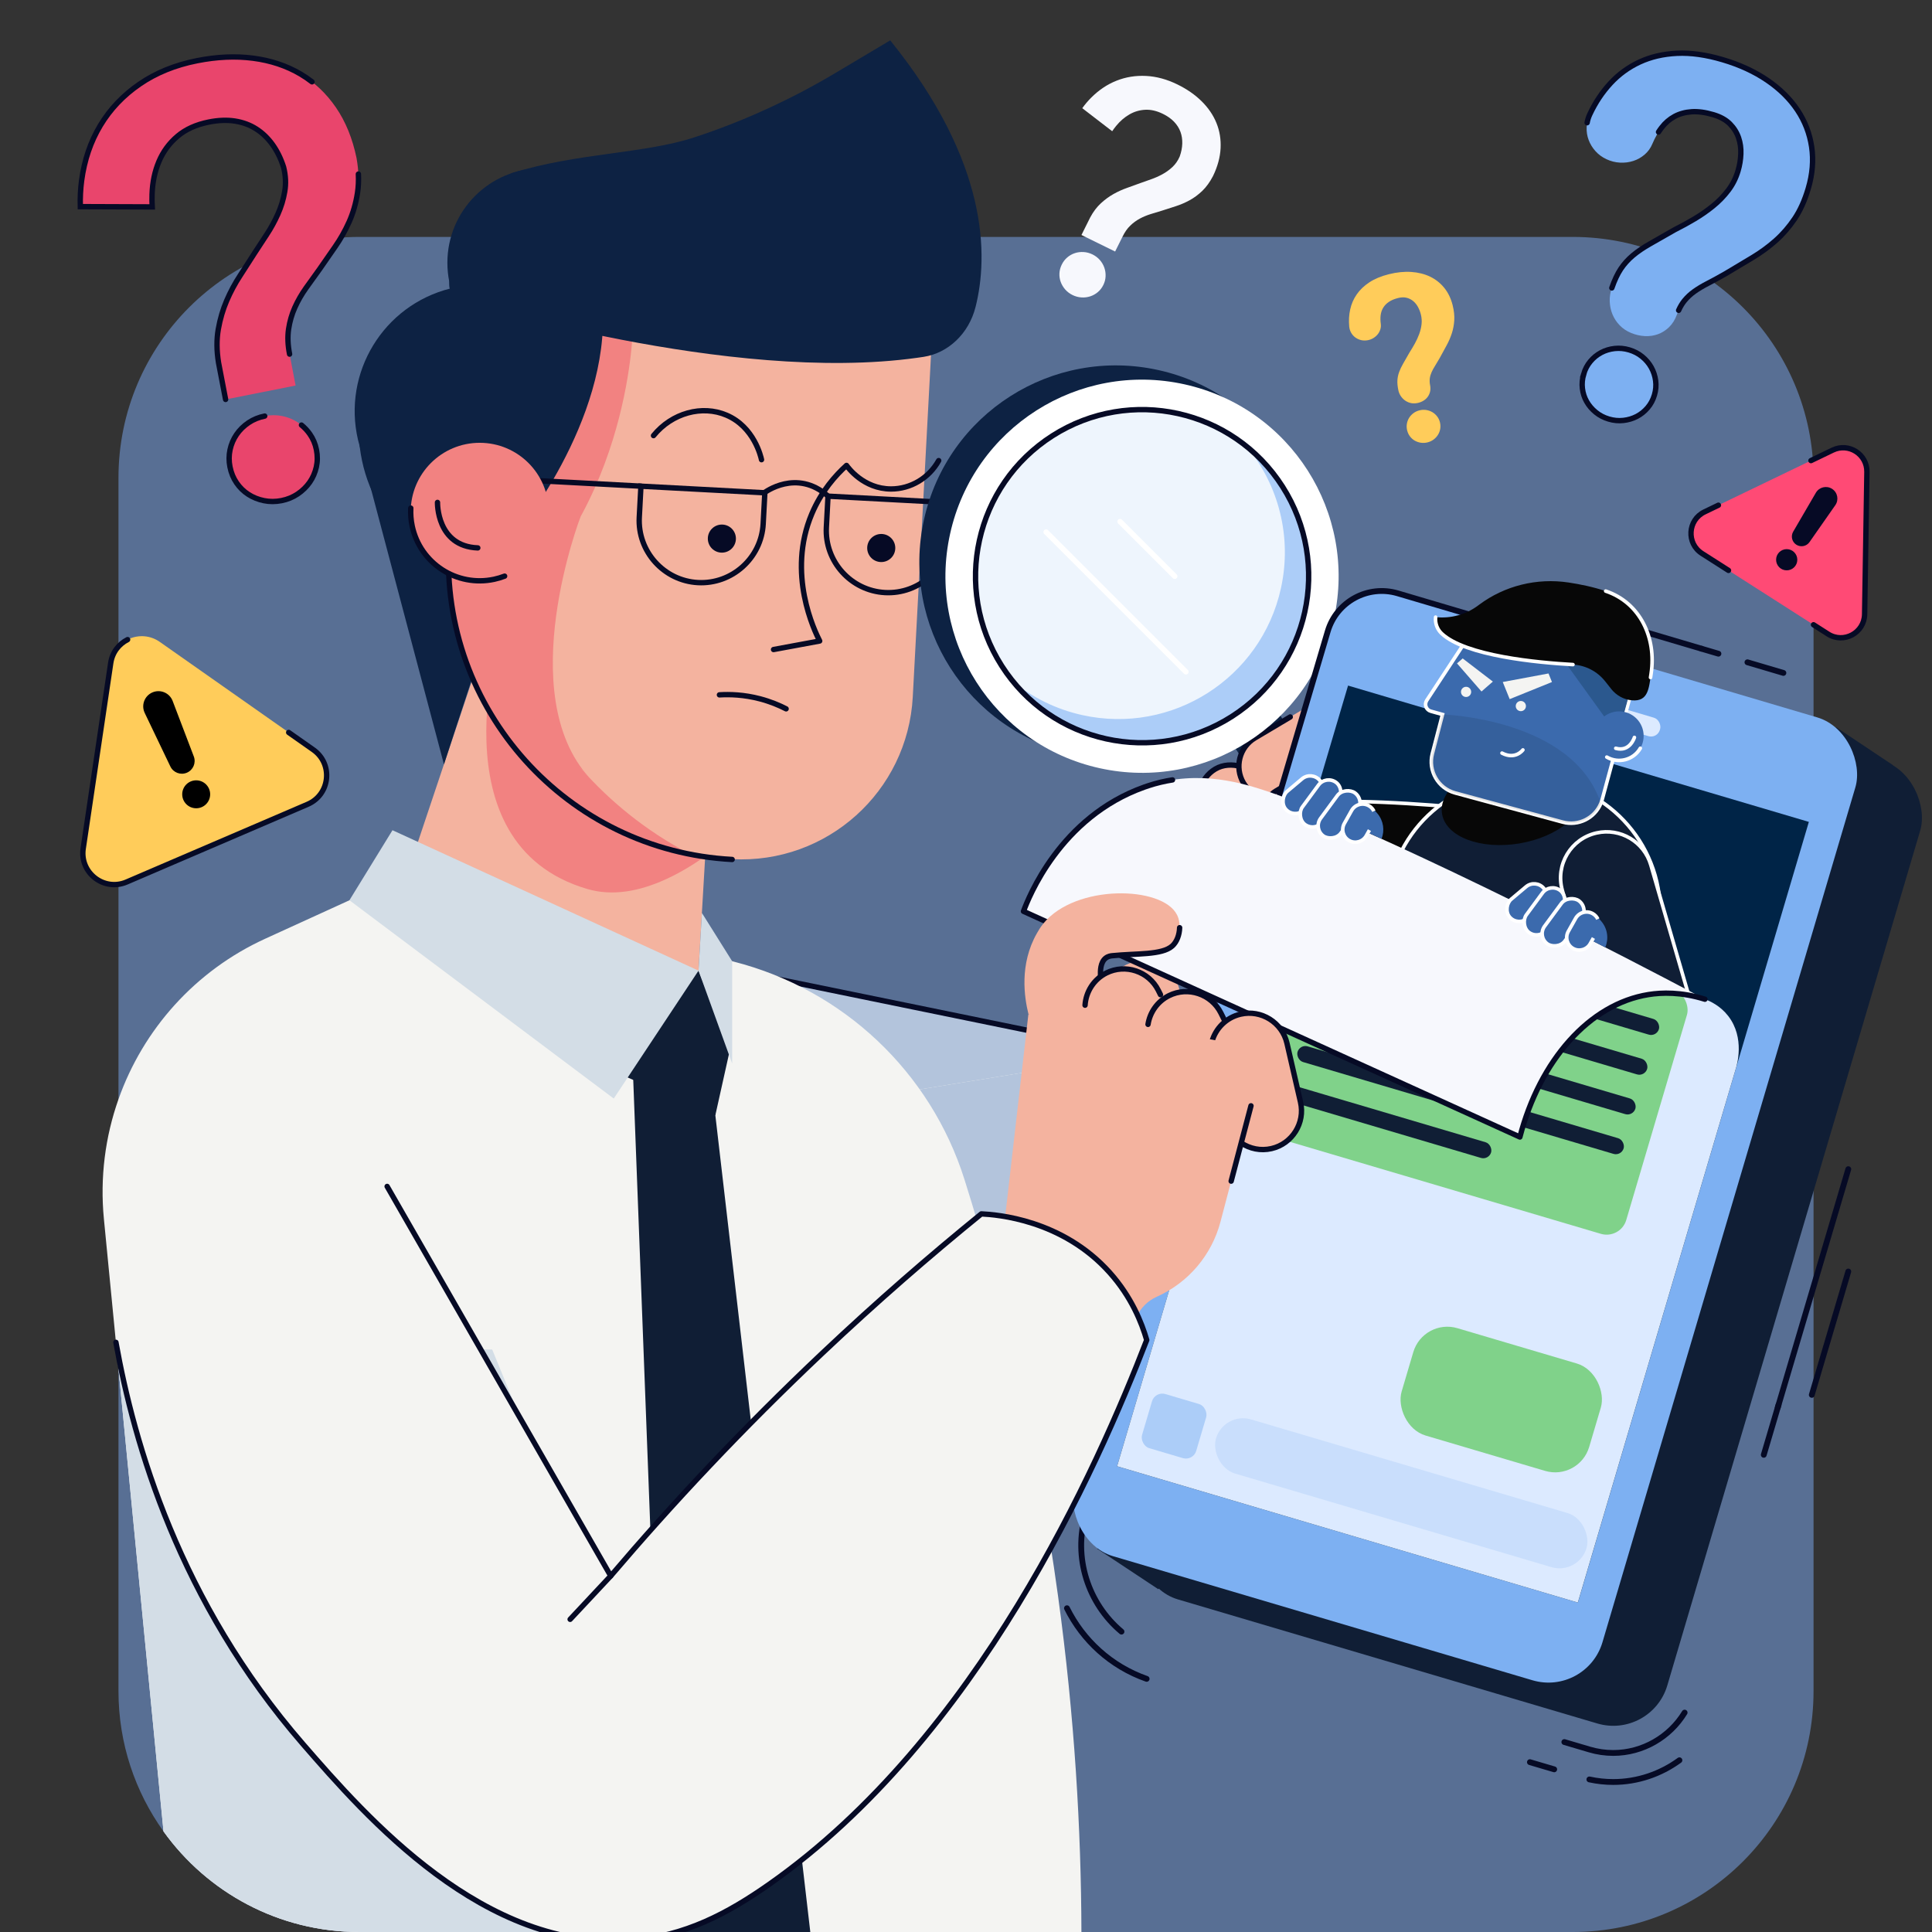 <?xml version="1.0" encoding="UTF-8"?>
<svg id="Layer_1" data-name="Layer 1" xmlns="http://www.w3.org/2000/svg" xmlns:xlink="http://www.w3.org/1999/xlink" viewBox="0 0 1080 1080">
  <rect x="0" y="0" width="1080" height="1080" fill="#333333" stroke="none"/>
  <defs>
    <style>
      .cls-1, .cls-2, .cls-3, .cls-4, .cls-5, .cls-6, .cls-7, .cls-8 {
        fill: none;
      }

      .cls-9, .cls-10 {
        fill: #070707;
      }

      .cls-11 {
        fill: #586f94;
      }

      .cls-12, .cls-13 {
        fill: #3b6aad;
      }

      .cls-14, .cls-15, .cls-2, .cls-13, .cls-10, .cls-7, .cls-8 {
        stroke: #fff;
      }

      .cls-14, .cls-15, .cls-13, .cls-3, .cls-4, .cls-5, .cls-10, .cls-7, .cls-8 {
        stroke-miterlimit: 10;
      }

      .cls-14, .cls-13, .cls-10, .cls-7, .cls-8 {
        stroke-width: 2px;
      }

      .cls-14, .cls-16 {
        fill: #101e35;
      }

      .cls-17, .cls-18 {
        fill: #accdf8;
      }

      .cls-19 {
        fill: #e9456c;
      }

      .cls-20, .cls-21 {
        fill: #7db0f2;
      }

      .cls-22 {
        fill: #ffcc5a;
      }

      .cls-23 {
        fill: #2b588e;
      }

      .cls-24 {
        fill: #f39b47;
      }

      .cls-25 {
        fill: #0d2243;
      }

      .cls-26 {
        fill: #b3c4dc;
      }

      .cls-27 {
        fill: #80d28a;
      }

      .cls-28 {
        fill: #f4b39f;
      }

      .cls-29 {
        clip-path: url(#clippath-1);
      }

      .cls-30 {
        fill: #fff;
      }

      .cls-15 {
        stroke-width: 1.31px;
      }

      .cls-15, .cls-31 {
        fill: #024f85;
      }

      .cls-32 {
        fill: #ff4a75;
      }

      .cls-2, .cls-3, .cls-4, .cls-5, .cls-6, .cls-7 {
        stroke-linecap: round;
      }

      .cls-2, .cls-5, .cls-6 {
        stroke-width: 3px;
      }

      .cls-2, .cls-6 {
        stroke-linejoin: round;
      }

      .cls-3 {
        stroke-width: 3.25px;
      }

      .cls-3, .cls-4, .cls-5, .cls-6 {
        stroke: #060a25;
      }

      .cls-4 {
        stroke-width: 3.25px;
      }

      .cls-33 {
        fill: #193d70;
      }

      .cls-34 {
        fill: #dceaff;
      }

      .cls-35 {
        opacity: .5;
      }

      .cls-36 {
        opacity: .1;
      }

      .cls-37 {
        fill: #060a25;
      }

      .cls-38 {
        fill: #002447;
      }

      .cls-39 {
        fill: #f4f4f2;
      }

      .cls-21, .cls-18 {
        opacity: .2;
      }

      .cls-40 {
        fill: #f7f8fd;
      }

      .cls-41 {
        fill: #d3dde6;
      }

      .cls-42 {
        clip-path: url(#clippath);
      }

      .cls-43 {
        fill: #f28281;
      }
    </style>
    <clipPath id="clippath">
      <rect class="cls-1" x="0" y="0" width="1080" height="1080"/>
    </clipPath>
    <clipPath id="clippath-1">
      <path class="cls-1" d="M970.32,597.4l-88.31,298.46-257.59-76.21,75.58-255.46,33.22-112.24c29.86,13.69,60.03,27.83,90.49,42.45,44.25,21.25,87.37,42.66,129.33,64.16,3.08,1.14,8.61,3.71,12.99,9.32,9.62,12.32,4.81,27.92,4.29,29.51Z"/>
    </clipPath>
  </defs>
  <g class="cls-42">
    <path class="cls-11" d="M1013.78,267.09v678.26c0,74.36-60.28,134.65-134.65,134.65H200.88c-45.12,0-85.05-22.19-109.48-56.25-15.84-22.08-25.17-49.15-25.17-78.4V267.09c0-74.36,60.28-134.65,134.65-134.65h678.25c74.37,0,134.65,60.29,134.65,134.65Z"/>
    <g>
      <g>
        <path class="cls-20" d="M937.36,175.96c-1.04,2.81-2.48,5.11-4.32,6.9-1.84,1.79-3.91,3.11-6.21,3.95-2.3.84-4.74,1.2-7.33,1.07-2.58-.13-5.14-.71-7.66-1.74-2.53-1.03-4.67-2.46-6.43-4.29-1.76-1.83-3.1-3.87-4.03-6.13-.93-2.26-1.44-4.65-1.53-7.2-.1-2.54.29-5.06,1.18-7.56,1.49-4.3,3.15-7.84,5-10.63,1.85-2.78,4.12-5.3,6.8-7.55,2.68-2.25,5.92-4.44,9.7-6.58,3.78-2.14,8.32-4.72,13.61-7.76,3.74-1.87,7.45-3.9,11.15-6.1,3.69-2.2,7.15-4.61,10.37-7.23,3.22-2.62,6.05-5.54,8.48-8.75,2.44-3.21,4.25-6.83,5.45-10.87.91-3.06,1.43-6.2,1.56-9.41.14-3.22-.29-6.26-1.28-9.14-.99-2.88-2.6-5.44-4.84-7.7-2.24-2.25-5.31-3.96-9.21-5.12-4.56-1.35-8.63-1.9-12.2-1.65-3.58.25-6.76,1.13-9.54,2.64-2.78,1.51-5.19,3.58-7.2,6.21-2.02,2.63-3.74,5.64-5.17,9.04-.99,2.4-2.44,4.41-4.34,6.04-1.9,1.63-4.02,2.83-6.37,3.58-2.35.76-4.83,1.07-7.44.93s-5.13-.78-7.56-1.92c-2.42-1.14-4.47-2.65-6.15-4.53-1.68-1.88-2.94-3.95-3.79-6.22-.85-2.27-1.22-4.66-1.11-7.18.11-2.52.72-4.95,1.84-7.31,3.06-6.53,6.91-12.29,11.54-17.29,4.63-5,10.04-8.94,16.24-11.82,6.2-2.87,13.15-4.5,20.88-4.87,7.72-.37,16.24.82,25.55,3.58,9.51,2.81,17.79,6.63,24.86,11.45,7.07,4.82,12.7,10.36,16.9,16.63,4.2,6.27,6.85,13.14,7.97,20.63,1.11,7.48.48,15.26-1.91,23.33-1.96,6.64-4.5,12.26-7.59,16.87-3.1,4.61-6.62,8.66-10.56,12.17-3.94,3.51-8.3,6.7-13.08,9.57-4.78,2.87-9.79,5.86-15.03,8.99-3.75,2.15-7.05,3.95-9.89,5.41-2.84,1.46-5.33,2.95-7.48,4.48-2.15,1.52-4.04,3.29-5.65,5.28-1.62,2-3.01,4.6-4.16,7.8Z"/>
        <path class="cls-20" d="M885.29,209.09c.79-2.67,2.03-5.03,3.74-7.07,1.7-2.05,3.71-3.68,6.02-4.91,2.31-1.23,4.82-1.99,7.53-2.29,2.71-.3,5.43-.04,8.16.77,2.73.81,5.16,2.07,7.27,3.8,2.11,1.72,3.8,3.73,5.07,6.01,1.27,2.29,2.08,4.76,2.43,7.41.35,2.65.13,5.31-.66,7.98-.81,2.73-2.08,5.12-3.82,7.15-1.74,2.04-3.75,3.65-6.05,4.85-2.3,1.2-4.81,1.94-7.51,2.24-2.71.3-5.43.04-8.16-.77-2.73-.81-5.16-2.08-7.27-3.8-2.11-1.72-3.81-3.71-5.08-5.96-1.28-2.25-2.08-4.7-2.39-7.35-.32-2.64-.07-5.33.74-8.06Z"/>
      </g>
      <g>
        <path class="cls-5" d="M887.21,68.6c.3-1.64.82-3.25,1.57-4.83,3.06-6.53,6.91-12.29,11.54-17.29,4.63-5,10.04-8.94,16.24-11.82,6.2-2.87,13.15-4.5,20.88-4.87,7.72-.37,16.24.82,25.55,3.58,9.51,2.81,17.79,6.63,24.86,11.45,7.07,4.82,12.7,10.36,16.9,16.63,4.2,6.27,6.85,13.14,7.97,20.63,1.11,7.48.48,15.26-1.91,23.33-1.96,6.64-4.5,12.26-7.59,16.87-3.1,4.61-6.62,8.66-10.56,12.17-3.94,3.51-8.3,6.7-13.08,9.57-4.78,2.87-9.79,5.86-15.03,8.99-3.75,2.15-7.05,3.95-9.89,5.41-2.84,1.46-5.33,2.95-7.48,4.48-2.15,1.52-4.04,3.29-5.65,5.28-1.17,1.45-2.22,3.21-3.16,5.29"/>
        <path class="cls-5" d="M901.02,160.96c1.49-4.3,3.15-7.84,5-10.63,1.85-2.78,4.12-5.3,6.8-7.55,2.68-2.25,5.92-4.44,9.7-6.58,3.78-2.14,8.32-4.72,13.61-7.76,3.74-1.87,7.45-3.9,11.15-6.1,3.69-2.2,7.15-4.61,10.37-7.23,3.22-2.62,6.05-5.54,8.48-8.75,2.44-3.21,4.25-6.83,5.45-10.87.91-3.06,1.43-6.2,1.56-9.41.14-3.22-.29-6.26-1.28-9.14-.99-2.88-2.6-5.44-4.84-7.7-2.24-2.25-5.31-3.96-9.21-5.12-4.56-1.35-8.63-1.9-12.2-1.65-3.58.25-6.76,1.13-9.54,2.64-2.78,1.51-5.19,3.58-7.2,6.21-.61.79-1.19,1.61-1.74,2.47"/>
        <path class="cls-5" d="M885.29,209.09c.79-2.67,2.03-5.03,3.74-7.07,1.7-2.05,3.71-3.68,6.02-4.91,2.31-1.23,4.82-1.99,7.53-2.29,2.71-.3,5.43-.04,8.16.77,2.73.81,5.16,2.07,7.27,3.8,2.11,1.72,3.8,3.73,5.07,6.01,1.27,2.29,2.08,4.76,2.43,7.41.35,2.65.13,5.31-.66,7.98-.81,2.73-2.08,5.12-3.82,7.15-1.74,2.04-3.75,3.65-6.05,4.85-2.3,1.2-4.81,1.94-7.51,2.24-2.71.3-5.43.04-8.16-.77-2.73-.81-5.16-2.08-7.27-3.8-2.11-1.72-3.81-3.71-5.08-5.96-1.28-2.25-2.08-4.7-2.39-7.35-.32-2.64-.07-5.33.74-8.06Z"/>
      </g>
    </g>
    <g>
      <path class="cls-19" d="M128.55,261.01c-.65-3.26-.64-6.45.03-9.56.66-3.11,1.88-5.96,3.64-8.54,1.76-2.58,3.99-4.78,6.69-6.6,2.7-1.82,5.72-3.06,9.06-3.72,3.34-.66,6.61-.67,9.8-.02,3.19.65,6.09,1.83,8.7,3.54,2.61,1.71,4.84,3.88,6.69,6.49,1.84,2.61,3.09,5.55,3.73,8.81.66,3.34.64,6.57-.06,9.69-.71,3.12-1.94,5.95-3.71,8.49-1.77,2.54-4.01,4.72-6.7,6.54-2.7,1.82-5.72,3.06-9.06,3.72-3.34.66-6.61.67-9.8.02-3.19-.65-6.09-1.81-8.69-3.48-2.61-1.67-4.81-3.82-6.61-6.44-1.8-2.62-3.03-5.6-3.7-8.94Z"/>
      <path class="cls-19" d="M199.32,88.41c1.24,7.11,1.42,13.59.52,19.43-.9,5.85-2.47,11.26-4.71,16.27-2.24,4.99-4.87,9.62-7.85,13.89-3,4.29-5.89,8.43-8.64,12.45-2.59,3.57-5.12,7.1-7.59,10.57-2.45,3.47-4.53,7.07-6.22,10.84-1.69,3.77-2.86,7.79-3.5,12.05-.63,4.27-.46,8.95.55,14.04l3.36,17.57-39.14,7.77-3.95-20.57c-1.09-6.73-1.13-12.95-.13-18.7,1.02-5.74,2.59-11.08,4.71-16,2.12-4.92,4.61-9.58,7.48-13.95,2.85-4.37,5.56-8.59,8.14-12.67,2.1-3.23,4.33-6.64,6.71-10.26,2.38-3.61,4.47-7.44,6.28-11.47,1.81-4.04,3.09-8.25,3.82-12.6.75-4.37.54-8.93-.64-13.65-1.52-4.75-3.58-8.94-6.15-12.55-2.59-3.61-5.64-6.56-9.14-8.79-3.51-2.25-7.47-3.71-11.91-4.41-4.43-.68-9.28-.5-14.53.54-7.17,1.42-13.02,4.07-17.6,7.96-4.56,3.87-8.02,8.57-10.34,14.08-2.34,5.51-3.64,11.64-3.86,18.39-.08,2.32-.05,4.65.08,7.02l-40.19-.15c-.14-4.96.11-9.84.73-14.58,1.53-11.47,5.03-21.75,10.5-30.85,5.47-9.12,12.77-16.8,21.92-23.08,9.13-6.28,19.83-10.63,32.07-13.06,11.07-2.2,21.52-2.68,31.36-1.4,9.84,1.27,18.68,4.21,26.51,8.83,7.82,4.6,14.43,10.85,19.84,18.75,5.42,7.91,9.26,17.34,11.51,28.3Z"/>
      <g>
        <path class="cls-5" d="M168.52,237.61c1.75,1.43,3.3,3.09,4.64,4.99,1.84,2.61,3.09,5.55,3.73,8.81.66,3.34.64,6.57-.06,9.69-.71,3.12-1.94,5.95-3.71,8.49-1.77,2.54-4.01,4.72-6.7,6.54-2.7,1.82-5.72,3.06-9.06,3.72-3.34.66-6.61.67-9.8.02-3.19-.65-6.09-1.81-8.69-3.48-2.61-1.67-4.81-3.82-6.61-6.44-1.8-2.62-3.03-5.6-3.7-8.94-.65-3.26-.64-6.45.03-9.56.66-3.11,1.88-5.96,3.64-8.54,1.76-2.58,3.99-4.78,6.69-6.6,2.7-1.82,5.72-3.06,9.06-3.72"/>
        <path class="cls-5" d="M200.34,97.3c.18,3.72.01,7.23-.5,10.55-.9,5.85-2.47,11.26-4.71,16.27-2.24,4.99-4.87,9.62-7.85,13.89-3,4.29-5.89,8.43-8.64,12.45-2.59,3.57-5.12,7.1-7.59,10.57-2.45,3.47-4.53,7.07-6.22,10.84-1.69,3.77-2.86,7.79-3.5,12.05-.63,4.27-.46,8.95.55,14.04"/>
        <path class="cls-5" d="M126.11,223.29l-3.95-20.57c-1.09-6.73-1.13-12.95-.13-18.7,1.02-5.74,2.59-11.08,4.71-16,2.12-4.92,4.61-9.58,7.48-13.95,2.85-4.37,5.56-8.59,8.14-12.67,2.1-3.23,4.33-6.64,6.71-10.26,2.38-3.61,4.47-7.44,6.28-11.47,1.81-4.04,3.09-8.25,3.82-12.6.75-4.37.54-8.93-.64-13.65-1.52-4.75-3.58-8.94-6.15-12.55-2.59-3.61-5.64-6.56-9.14-8.79-3.51-2.25-7.47-3.71-11.91-4.41-4.43-.68-9.28-.5-14.53.54-7.17,1.42-13.02,4.07-17.6,7.96-4.56,3.87-8.02,8.57-10.34,14.08-2.34,5.51-3.64,11.64-3.86,18.39-.08,2.32-.05,4.65.08,7.02l-40.19-.15c-.14-4.96.11-9.84.73-14.58,1.53-11.47,5.03-21.75,10.5-30.85,5.47-9.12,12.77-16.8,21.92-23.08,9.13-6.28,19.83-10.63,32.07-13.06,11.07-2.2,21.52-2.68,31.36-1.4,9.84,1.27,18.68,4.21,26.51,8.83,2.24,1.32,4.39,2.78,6.43,4.37"/>
      </g>
    </g>
    <g>
      <path class="cls-40" d="M593.54,147.89c.77-1.57,1.79-2.9,3.06-3.98,1.27-1.09,2.68-1.89,4.24-2.4,1.56-.52,3.19-.72,4.9-.62,1.71.1,3.36.55,4.97,1.33,1.61.79,2.97,1.83,4.1,3.11,1.12,1.29,1.96,2.71,2.5,4.25.55,1.55.79,3.16.72,4.84-.06,1.68-.48,3.3-1.25,4.87-.79,1.61-1.83,2.95-3.11,4.02-1.29,1.08-2.71,1.86-4.26,2.36-1.55.5-3.18.7-4.88.59-1.71-.1-3.36-.55-4.97-1.33-1.61-.79-2.97-1.83-4.1-3.11-1.12-1.29-1.96-2.7-2.52-4.23-.56-1.53-.79-3.13-.71-4.8.08-1.67.52-3.31,1.31-4.91Z"/>
      <path class="cls-40" d="M678.09,98.4c-1.75,3.36-3.74,6.12-5.98,8.28-2.24,2.15-4.62,3.91-7.15,5.29-2.52,1.37-5.1,2.46-7.7,3.3-2.62.84-5.15,1.64-7.57,2.44-2.22.67-4.4,1.33-6.54,1.99-2.13.67-4.14,1.51-6.05,2.54-1.91,1.03-3.68,2.34-5.3,3.91-1.63,1.58-3.04,3.59-4.24,6.04l-4.2,8.41-18.82-9.23,4.91-9.85c1.69-3.16,3.66-5.76,5.91-7.85,2.25-2.07,4.61-3.8,7.06-5.18,2.45-1.38,4.98-2.53,7.57-3.44,2.58-.92,5.06-1.81,7.44-2.69,1.91-.68,3.92-1.39,6.07-2.15,2.14-.75,4.24-1.68,6.28-2.79s3.92-2.46,5.61-4.04c1.7-1.59,3.07-3.56,4.08-5.9.88-2.47,1.36-4.87,1.43-7.2.07-2.34-.26-4.53-1.01-6.58-.75-2.06-1.94-3.93-3.57-5.64-1.63-1.7-3.71-3.17-6.24-4.41-3.45-1.69-6.73-2.45-9.88-2.29-3.14.16-6.08,1.02-8.8,2.58-2.73,1.56-5.23,3.7-7.47,6.45-.78.94-1.5,1.92-2.2,2.96l-16.73-12.87c1.52-2.12,3.18-4.07,4.95-5.85,4.3-4.3,9.03-7.48,14.22-9.53,5.19-2.06,10.68-2.94,16.5-2.65,5.81.29,11.67,1.88,17.55,4.77,5.32,2.61,9.84,5.74,13.54,9.41,3.7,3.67,6.46,7.71,8.25,12.13,1.8,4.41,2.56,9.13,2.31,14.15-.26,5.03-1.66,10.19-4.22,15.48Z"/>
    </g>
    <g>
      <path class="cls-4" d="M874.48,973.82l14.09,4.17c4.32,1.28,8.77,1.92,13.25,1.92,16.47,0,31.58-8.87,39.9-22.55"/>
      <line class="cls-4" x1="868.81" y1="989.07" x2="855.23" y2="985.06"/>
      <path class="cls-4" d="M938.81,984c-10.53,7.68-23.41,12.15-36.99,12.15h0c-4.49,0-8.96-.48-13.35-1.44"/>
      <line class="cls-4" x1="993.78" y1="786.81" x2="1033.21" y2="653.56"/>
      <line class="cls-4" x1="985.96" y1="813.25" x2="994.23" y2="785.29"/>
      <line class="cls-4" x1="1033.21" y1="710.78" x2="1012.8" y2="779.74"/>
      <path class="cls-4" d="M640.98,938.49c-20.07-7.06-35.66-21.58-44.54-39.48"/>
      <path class="cls-4" d="M626.92,912.09c-18.59-15.61-27.25-41.33-19.93-66.05l2.74-9.27"/>
      <g>
        <line class="cls-3" x1="976.83" y1="370.22" x2="996.93" y2="376.17"/>
        <line class="cls-3" x1="951.13" y1="362.62" x2="960.61" y2="365.42"/>
        <line class="cls-3" x1="894.01" y1="345.72" x2="951.13" y2="362.62"/>
      </g>
    </g>
    <g>
      <g>
        <path class="cls-39" d="M390.95,748.01c130.86,17.78,301.97,27.62,435.53,46.47,36.82,5.2,71.45-18.8,79.52-55.1h0c8.55-38.49-15.78-76.61-54.29-85.05l-433.85-91.24c-53.18-8.23-102.3,30.04-107.32,83.62h0c-4.67,49.87,30.78,94.55,80.41,101.3Z"/>
        <path class="cls-26" d="M637.86,588.96l217.87,47.01c39.08,8.57,68.11,42.42,70.6,82.31h0c.52,8.41-.14,16.89-1.98,25.18-10.13,45.58-54.27,76.17-100.5,69.64-126.83-17.91-304.07-28.61-435.43-46.46-52.81-7.18-93.55-50.96-96.87-104.11-.36-5.82-.27-11.73.28-17.57"/>
        <path class="cls-26" d="M291.82,644.95c2.92-31.13,18.1-58.85,42.76-78.06,24.66-19.21,55.25-27.16,86.14-22.38l.58.09,216.55,44.36"/>
      </g>
      <polyline class="cls-5" points="705.37 602.79 421.31 544.6 420.73 544.51"/>
    </g>
    <rect class="cls-25" x="669" y="227.8" width="31.02" height="304.33" transform="translate(-96.94 427.64) rotate(-32.53)"/>
    <g>
      <g>
        <polygon class="cls-28" points="784.7 422.92 714.07 478.11 742.96 527.82 829.66 504.2 784.7 422.92"/>
        <g>
          <g>
            <rect class="cls-28" x="679.58" y="424.73" width="36.73" height="72.73" rx="18.37" ry="18.37" transform="translate(-137.62 421.45) rotate(-30.73)"/>
            <rect class="cls-5" x="679.58" y="424.73" width="36.73" height="72.73" rx="18.37" ry="18.37" transform="translate(-137.62 421.45) rotate(-30.73)"/>
          </g>
          <g>
            <rect class="cls-28" x="714.14" y="371.97" width="36.73" height="87" rx="18.37" ry="18.37" transform="translate(715.27 -426.48) rotate(59.27)"/>
            <path class="cls-5" d="M721.26,400.78l-19.75,11.74c-8.68,5.16-11.56,16.49-6.4,25.17h0c2.46,4.13,6.31,6.95,10.61,8.21"/>
          </g>
          <g>
            <rect class="cls-28" x="765.07" y="455.05" width="36.73" height="80.27" rx="18.37" ry="18.37" transform="translate(808.7 -431.28) rotate(59.27)"/>
            <path class="cls-5" d="M755.34,490.53c-8.68,5.16-11.56,16.49-6.4,25.17h0c5.16,8.68,16.49,11.56,25.17,6.4l37.42-22.25c7.98-4.74,11.06-14.7,7.5-23.02"/>
          </g>
          <g>
            <rect class="cls-28" x="746.35" y="419.75" width="36.73" height="99.8" rx="18.37" ry="18.37" transform="translate(777.59 -427.68) rotate(59.27)"/>
            <path class="cls-5" d="M728.23,469.98c-8.68,5.16-11.56,16.49-6.4,25.17h0c5.16,8.68,16.49,11.56,25.17,6.4l54.21-32.23c8.68-5.16,11.56-16.49,6.4-25.17"/>
          </g>
          <g>
            <rect class="cls-28" x="730.82" y="393.06" width="36.73" height="98.3" rx="18.37" ry="18.37" transform="translate(746.42 -427.74) rotate(59.27)"/>
            <rect class="cls-5" x="730.82" y="393.06" width="36.73" height="98.3" rx="18.37" ry="18.37" transform="translate(746.42 -427.74) rotate(59.27)"/>
          </g>
        </g>
      </g>
      <line class="cls-5" x1="738.15" y1="524.18" x2="805.95" y2="717.7"/>
      <line class="cls-5" x1="825.3" y1="472.33" x2="990.97" y2="697.05"/>
    </g>
    <g>
      <polygon class="cls-28" points="272.3 355.2 226.76 491.15 390.3 545.65 397.15 428.55 328.25 342.12 272.3 355.2"/>
      <path class="cls-43" d="M455.16,418.65s-70.57,94.69-126.71,78.34c-86.79-25.27-47.94-145.53-47.94-145.53,0,0,18.12,88.87,72.31,99.6,60.43,11.97,102.34-32.41,102.34-32.41Z"/>
      <path class="cls-25" d="M200.14,245.94l48.04,181.38s37.58-115.83,39.89-117.77c2.31-1.95,17.25-78,17.25-78l-34.84-74.99-18.74,4.71c-37.43,9.41-60.39,47.1-51.6,84.67Z"/>
      <ellipse class="cls-25" cx="268.2" cy="237.59" rx="78.68" ry="67.71" transform="translate(16.67 492.76) rotate(-86.95)"/>
      <path class="cls-28" d="M257.91,173.45l-6.97,130.63c-.14,2.61-.2,5.18-.22,7.75-.65,80.93,56.81,150.02,134.73,165.45,7.76,1.54,15.7,2.55,23.83,2.99,52.97,2.83,98.15-37.78,100.97-90.75l11.42-214.16-263.77-1.9Z"/>
      <circle class="cls-37" cx="403.53" cy="301.08" r="7.85"/>
      <circle class="cls-37" cx="492.62" cy="306.34" r="7.85"/>
      <path class="cls-5" d="M439.44,396.24c-3.85-1.97-8.74-4.05-14.6-5.59-9.06-2.38-17-2.56-22.67-2.22"/>
      <path class="cls-43" d="M250.73,311.83c-.65,80.93,56.81,150.02,134.73,165.45-99.55-52.19-116.73-160.86-116.73-160.86l-18.01-4.59Z"/>
      <path class="cls-5" d="M409.28,480.45c-92.36-4.93-163.27-83.8-158.35-176.19"/>
      <path class="cls-43" d="M353.69,184.64s-2,108.34-83.68,166.81l-5.58-43.04,16.1-26.4s32.28-85.14,31.27-86.49c-1.02-1.35,18.51-33.41,18.51-33.41l23.39,22.53Z"/>
      <path class="cls-25" d="M545.3,171.71c-3.71,14.73-15.21,25.65-28.98,27.77-1.19.18-2.39.36-3.58.52-104.96,14.72-252.13-31.27-252.13-31.27-.76-.22-1.48-.46-2.13-.78-7.52-3.27-8.16-6.57-6.87-14.5,2.16-13.36,10.6-24.56,21.99-29.96,6.12-2.89,4.03-24.1,12.8-26.82,36.35-11.26,73.64-10.69,101.6-19.85,1.79-.59,3.56-1.17,5.34-1.78,25.38-8.74,49.97-20.15,73.4-34.09l30.89-18.39c55.29,68.38,54.88,120.73,47.68,149.16Z"/>
      <path class="cls-25" d="M287.67,299.83s53.65-64.17,49.14-129.14l-78.4-6.32s-8.12,17.09-10.31,16.98c-55.41-2.96-12.28,60.54-7.81,68.9,4.47,8.36,47.38,49.59,47.38,49.59Z"/>
      <line class="cls-5" x1="358.29" y1="271.77" x2="267.66" y2="266.94"/>
      <path class="cls-43" d="M324.55,288.8s-38.1,99,5.09,146.15l-53.8-57.08-13.11-37.65,24-22.86,37.82-28.57Z"/>
      <g>
        <path class="cls-5" d="M425.69,256.97c-.34-1.63-4.12-18.32-19.59-24.9-13.58-5.78-30.41-1.3-40.78,11.44"/>
        <path class="cls-6" d="M524.73,257.48c-5.44,9.77-15.65,15.87-26.64,15.86-15.4-.02-24.1-12.05-24.88-13.17-6.04,5.46-14.01,14.29-19.4,27.06-14.1,33.44,1.55,65.5,4.4,71.09-8.6,1.59-17.19,3.18-25.79,4.77"/>
      </g>
      <path class="cls-5" d="M427.26,275.45s18.02-13.77,35.61,1.9"/>
      <path class="cls-5" d="M358.12,274.91l-.76,14.28c-1.02,19.05,13.74,35.46,32.78,36.48h0c19.05,1.02,35.46-13.74,36.48-32.78l.93-17.42-69.26-3.69-.17,3.14Z"/>
      <path class="cls-5" d="M462.7,280.49l-.76,14.28c-1.02,19.05,13.74,35.46,32.78,36.48h0c19.05,1.02,35.46-13.74,36.48-32.78l.93-17.42-69.26-3.69-.17,3.14Z"/>
      <circle class="cls-25" cx="302.95" cy="146.89" r="52.86"/>
      <circle class="cls-43" cx="268.16" cy="286.1" r="38.57"/>
      <path class="cls-5" d="M282.09,322.07c-1.89.73-3.87,1.32-5.91,1.76-20.84,4.43-41.32-8.87-45.75-29.71-.72-3.39-.97-6.77-.8-10.08"/>
      <path class="cls-5" d="M244.56,280.85s-.6,24.55,22.53,25.43"/>
    </g>
    <g>
      <circle class="cls-25" cx="623.85" cy="314.19" r="109.88" transform="translate(182.33 855.45) rotate(-77.53)"/>
      <circle class="cls-30" cx="638.44" cy="322.15" r="109.88" transform="translate(185.99 875.94) rotate(-77.53)"/>
      <circle class="cls-18" cx="638.44" cy="322.15" r="93.11" transform="translate(-73.07 393.8) rotate(-32.53)"/>
      <path class="cls-17" d="M729.36,342.27c-11.11,50.21-60.82,81.9-111.03,70.8-21.28-4.71-39.23-16.35-52.01-32.02,10.91,8.89,24.01,15.44,38.69,18.69,50.21,11.11,99.91-20.59,111.02-70.8,6.4-28.94-1.42-57.72-18.81-79.03,26.42,21.53,40,56.82,32.14,92.36Z"/>
      <circle class="cls-6" cx="638.44" cy="322.15" r="93.11" transform="translate(-73.07 393.8) rotate(-32.53)"/>
      <g>
        <line class="cls-2" x1="584.78" y1="297.41" x2="662.93" y2="375.56"/>
        <line class="cls-2" x1="626.1" y1="291.56" x2="656.69" y2="322.15"/>
      </g>
    </g>
    <g>
      <path class="cls-39" d="M604.52,1080H200.88c-45.12,0-85.05-22.19-109.48-56.25l-25.17-258.62-1.43-14.75-6.72-68.99c-2.25-23.16.73-45.93,8.15-66.92,13.77-38.97,42.84-71.84,82.13-89.77l46.98-21.45c52.87,8.42,105.75,16.84,158.63,25.26,13.61,2.17,22.9,11.91,36.52,14.08,4.82.76,13.97-6.04,18.8-5.27l.95.25c61.11,15.61,109.93,61.63,128.91,121.79,21.09,66.86,40.27,145,52.33,233.03,9.27,67.65,12.89,130.62,13.04,187.61Z"/>
      <path class="cls-41" d="M408.59,1080h-207.71c-45.12,0-85.05-22.19-109.48-56.25l-25.17-258.62v-.06l-1.43-14.69,1.43.03,208.91,3.97,133.45,325.62Z"/>
      <polygon class="cls-16" points="373.48 1115.33 433.9 1138.39 455.22 1099.41 390.48 542.59 353.69 595.87 373.48 1115.33"/>
      <polygon class="cls-16" points="408.06 586.69 399.88 623.44 332.8 594.54 390.48 542.59 408.06 586.69"/>
      <polygon class="cls-41" points="390.48 542.59 343.09 614.1 195.33 503.25 219.4 464.1 390.48 542.59"/>
      <polygon class="cls-41" points="390.48 542.59 409.28 594.54 409.28 537.32 392.37 510.34 390.48 542.59"/>
    </g>
    <path class="cls-30" d="M740.82,647.22c.07.25.14.51.21.8"/>
    <g>
      <rect class="cls-16" x="701.45" y="379" width="307.56" height="561.3" rx="31.49" ry="31.49" transform="translate(222.29 -215.54) rotate(16.48)"/>
      <polygon class="cls-16" points="1058.21 427.74 1026.52 406.6 613.32 865.75 647.46 888.36 1021.01 494.68 1058.21 427.74"/>
      <rect class="cls-20" x="665.2" y="354.84" width="307.56" height="561.3" rx="31.49" ry="31.49" transform="translate(213.95 -206.24) rotate(16.48)"/>
      <path class="cls-4" d="M824.5,344.44l-43.16-12.77c-16.68-4.93-34.2,4.59-39.13,21.26l-58.2,196.72"/>
      <rect class="cls-38" x="683.47" y="412.01" width="268.62" height="455.11" transform="translate(215.06 -205.73) rotate(16.48)"/>
      <rect class="cls-34" x="849.83" y="391.15" width="79.72" height="10.76" rx="5.12" ry="5.12" transform="translate(149.06 -236.12) rotate(16.48)"/>
    </g>
    <g>
      <path class="cls-10" d="M853.52,478.44c2-12.29-6.7-23.75-19.08-25.13-25.3-2.82-67.42-6.53-103.69-5.02-6.76.28-18.37,10.04-20.52,16.45h0c-3.25,9.68,3.08,19.93,13.19,21.37l106.48,10.5c11.44,1.13,21.78-6.83,23.63-18.18h0Z"/>
      <path class="cls-14" d="M846.93,435.23h4.3c40.95,0,74.2,33.25,74.2,74.2v147.47h-152.69v-147.47c0-40.95,33.25-74.2,74.2-74.2Z" transform="translate(41.82 -60.12) rotate(4.16)"/>
      <ellipse class="cls-9" cx="845.53" cy="448.41" rx="39.98" ry="23.42" transform="translate(-62.77 146.78) rotate(-9.57)"/>
      <polygon class="cls-9" points="876.43 508.96 865.17 588.96 909.6 583.82 876.43 508.96"/>
      <path class="cls-14" d="M939,628.87l-147.62-9.18.55-26.69s83.48-7.58,147.62-10.71c10.18-.5,19.08,17.14,18.75,27.32h0c-.3,9.54-9.75,19.55-19.29,19.25Z"/>
      <path class="cls-16" d="M894.32,565.1c5.74,16.39,12.17,33.1,19.08,48.47,3.28,7.3,19.08,15.74,27.07,15.28"/>
      <path class="cls-14" d="M940.47,628.84h0c12.05-.7,20.51-12.15,17.64-23.87l-35.29-121.42c-3.79-13.04-17.07-20.89-30.32-17.93h0c-14.36,3.21-23.11,17.79-19.18,31.98,4.88,17.6,12.12,42.16,21,67.49"/>
      <path class="cls-16" d="M858.53,576.34s-28.51,21.43-4.24,58.27c0,0-73.31-4.22-72.6-5.28s2.7-50.01,2.7-50.01c0,0,22.69-20.73,23.89-19.79,1.2.94,50.25,16.81,50.25,16.81Z"/>
      <path class="cls-8" d="M858.53,576.34s-28.17,21.83-4.24,58.27"/>
      <g>
        <path class="cls-13" d="M914.12,378.72l-18.46,68.12c-.21.78-.47,1.55-.78,2.28-3.44,8.23-12.54,12.83-21.38,10.43l-60.05-16.28c-9.56-2.59-15.25-12.39-12.76-21.98l5.68-21.89-6.55-1.83c-2.6-.73-3.75-3.78-2.27-6.05l22.59-34.39,51.15,5.14,42.85,16.44Z"/>
        <path class="cls-36" d="M894.87,449.11c-3.44,8.23-12.54,12.83-21.38,10.43l-60.05-16.28c-9.56-2.59-15.25-12.39-12.76-21.98l5.68-21.89s73,2.17,88.51,49.71Z"/>
        <circle class="cls-39" cx="850.16" cy="394.7" r="2.85"/>
        <circle class="cls-39" cx="819.55" cy="386.77" r="2.85"/>
        <polygon class="cls-23" points="874.91 370.21 904.4 411.13 914.13 375.87 887.63 360.26 874.91 370.21"/>
        <path class="cls-9" d="M900.68,385.13l-3.42-4.31c-4.39-5.53-10.93-8.92-17.98-9.31-19.64-1.09-60.07-4.83-73.4-17.37-2.5-2.35-3.74-5.75-3.38-9.16h0s0,0,0,0c8.51.91,17.05-1.44,23.88-6.59.15-.12.31-.23.47-.35,14.31-10.67,32.33-15.07,49.98-12.42,6.27.94,13.66,2.43,20.75,4.8,19.19,6.42,28.45,26.12,25.39,46.13-1.23,8.06-1.48,15.75-10.68,14.94-4.58-.4-8.77-2.76-11.63-6.36Z"/>
        <path class="cls-7" d="M897.59,330.42c19.19,6.42,28.45,26.12,25.39,46.13-.11.73-.22,1.46-.32,2.18"/>
        <path class="cls-7" d="M879.29,371.51c-19.64-1.09-60.07-4.83-73.4-17.37-2.5-2.35-3.74-5.75-3.38-9.16h0"/>
        <circle class="cls-12" cx="905.1" cy="411.37" r="13.71"/>
        <path class="cls-7" d="M898.2,423.22c6.54,3.81,14.94,1.6,18.75-4.95"/>
        <path class="cls-7" d="M913.65,412.22s-2.53,8.36-10.43,6.08"/>
        <path class="cls-7" d="M851.31,419.21s-4.13,5.72-11.69,1.78"/>
        <polygon class="cls-39" points="834.52 381.01 828.16 386.55 814.47 370.84 817.65 368.07 834.52 381.01"/>
        <polygon class="cls-39" points="840.05 381.25 843.92 390.82 867.56 381.26 865.63 376.47 840.05 381.25"/>
      </g>
    </g>
    <g class="cls-29">
      <g>
        <g>
          <rect class="cls-34" x="683.47" y="412.01" width="268.62" height="455.11" transform="translate(215.06 -205.74) rotate(16.48)"/>
          <g>
            <rect class="cls-21" x="675.27" y="819" width="216.01" height="31.56" rx="15.78" ry="15.78" transform="translate(269.03 -187.93) rotate(16.48)"/>
            <rect class="cls-17" x="640.52" y="781.43" width="31.56" height="31.56" rx="5.99" ry="5.99" transform="translate(253.15 -153.45) rotate(16.48)"/>
          </g>
          <g>
            <rect class="cls-34" x="828.11" y="327.56" width="84.48" height="268.62" transform="translate(180.53 1165.41) rotate(-73.52)"/>
            <g class="cls-35">
              <g>
                <path class="cls-33" d="M767.59,412.55c.68.2,1.27.14,1.75-.2s.85-.88,1.1-1.62c-.27.12-.61.2-1.02.23-.41.04-.86-.02-1.35-.16-.37-.11-.71-.27-1.01-.49-.3-.21-.54-.47-.73-.78-.19-.31-.3-.66-.35-1.06-.04-.4,0-.84.14-1.31.13-.45.33-.85.6-1.2.27-.35.58-.63.95-.84.37-.21.77-.34,1.2-.4s.9,0,1.38.13c1.1.33,1.86.97,2.27,1.92s.39,2.17-.05,3.66c-.23.77-.52,1.41-.88,1.94-.36.53-.76.94-1.22,1.24-.45.3-.94.48-1.46.54-.52.06-1.06.01-1.61-.15-.45-.13-.86-.3-1.24-.49-.38-.2-.71-.43-.98-.71l.83-1.2c.41.42.97.73,1.67.94ZM768.84,409.54c.39.12.76.15,1.11.1.35-.05.66-.14.94-.28.11-.41.17-.79.16-1.14,0-.34-.06-.65-.16-.92-.1-.27-.24-.49-.41-.66-.18-.17-.38-.29-.61-.36-.42-.12-.82-.07-1.2.15-.38.23-.65.62-.82,1.19-.13.45-.12.84.04,1.19.16.35.48.59.95.73Z"/>
                <path class="cls-33" d="M775.66,414.94c.68.2,1.27.14,1.75-.2.48-.34.85-.88,1.1-1.62-.27.12-.61.2-1.02.23-.41.04-.86-.02-1.35-.16-.37-.11-.71-.27-1.01-.49-.3-.21-.54-.47-.73-.78-.19-.31-.3-.66-.35-1.06-.04-.4,0-.84.14-1.31.13-.45.33-.85.6-1.2.27-.35.58-.63.95-.84.36-.21.77-.34,1.2-.4s.9,0,1.38.13c1.1.33,1.86.97,2.27,1.92.41.96.39,2.17-.05,3.66-.23.77-.52,1.41-.88,1.94-.36.53-.76.94-1.22,1.24-.45.3-.94.48-1.46.54-.52.06-1.06.01-1.61-.15-.45-.13-.86-.3-1.24-.49-.38-.2-.71-.43-.98-.71l.83-1.2c.41.42.97.73,1.67.94ZM776.91,411.93c.39.12.76.15,1.11.1.35-.05.66-.14.94-.28.11-.41.17-.79.16-1.14,0-.34-.06-.65-.16-.92-.1-.27-.24-.49-.42-.66-.18-.17-.38-.29-.61-.36-.42-.12-.82-.07-1.2.15-.38.23-.65.62-.82,1.19-.13.45-.12.84.04,1.19.16.34.48.59.95.73Z"/>
                <path class="cls-33" d="M787.9,416.46l-2.17-.64-.65,2.2-1.67-.49.65-2.2-2.18-.64.41-1.4,2.18.64.65-2.2,1.67.49-.65,2.2,2.17.64-.41,1.4Z"/>
              </g>
              <polyline class="cls-33" points="758.31 402.73 754.15 406.15 755.78 411.28"/>
            </g>
            <g>
              <rect class="cls-17" x="857.26" y="456.06" width="10.17" height="65.75" rx="5.09" ry="5.09" transform="translate(148.84 1177.12) rotate(-73.52)"/>
              <circle class="cls-30" cx="872.11" cy="455.93" r="22.46"/>
              <g>
                <path class="cls-31" d="M872.12,477.87c-2.1,0-4.2-.3-6.23-.91-6.23-1.84-11.26-6.29-13.86-12.23,3.77-4.62,9.34-5.09,10.07-5.14l16.43,4.86c.58.43,5,3.87,5.65,9.79-3.6,2.37-7.76,3.62-12.06,3.62Z"/>
                <path class="cls-30" d="M862.03,460.13l16.25,4.81c.74.56,4.61,3.73,5.33,9.04-3.45,2.2-7.41,3.36-11.49,3.36-2.05,0-4.09-.3-6.08-.89-5.97-1.77-10.82-5.99-13.39-11.63,3.5-4.06,8.46-4.62,9.39-4.69M862.16,459.06s-6.52.16-10.75,5.59c2.52,5.99,7.61,10.84,14.33,12.82,2.13.63,4.27.93,6.38.93,4.55,0,8.94-1.4,12.62-3.89-.59-6.86-5.98-10.54-5.98-10.54l-16.6-4.91h0Z"/>
              </g>
              <circle class="cls-15" cx="872.47" cy="454.72" r="10.35"/>
              <circle class="cls-24" cx="886.59" cy="470.79" r="12.32"/>
              <path class="cls-40" d="M883.96,473.7c.11-.37.21-.68.3-.94.09-.26.19-.49.29-.68.1-.19.21-.35.33-.49.12-.14.26-.26.42-.39.16-.12.35-.25.57-.37.22-.12.47-.27.77-.44.24-.12.49-.26.73-.4.24-.15.47-.31.68-.49.21-.18.4-.38.56-.59.16-.21.28-.45.36-.71.06-.2.09-.39.1-.58,0-.19-.02-.37-.09-.54-.07-.17-.19-.32-.35-.46-.17-.14-.39-.25-.67-.33-.33-.1-.61-.11-.86-.05-.24.06-.46.18-.64.35-.18.17-.34.4-.46.67-.13.27-.23.56-.32.88l-2.66-.79c.14-.6.38-1.13.71-1.61.33-.48.75-.86,1.24-1.15.49-.29,1.05-.47,1.68-.53.63-.07,1.31,0,2.05.23.62.18,1.16.43,1.61.74.46.31.82.67,1.09,1.08.27.41.44.85.51,1.34.07.49.02.99-.13,1.52-.13.43-.29.8-.49,1.1-.2.3-.43.56-.69.79-.26.23-.54.44-.85.62-.31.19-.64.38-.98.59-.21.12-.4.23-.56.32-.16.09-.31.18-.44.26-.13.09-.25.18-.35.28-.1.1-.2.22-.28.36-.08.14-.16.31-.23.5-.07.2-.14.43-.22.71l-2.71-.8ZM883.02,476.86l.67-2.27,2.74.81-.67,2.27-2.74-.81Z"/>
            </g>
          </g>
        </g>
        <g>
          <rect class="cls-27" x="714.84" y="522.83" width="215.61" height="142.5" rx="11.43" ry="11.43" transform="translate(202.36 -208.99) rotate(16.48)"/>
          <rect class="cls-16" x="741.12" y="543.76" width="190.1" height="9.14" rx="4.57" ry="4.57" transform="translate(189.93 -214.7) rotate(16.48)"/>
          <rect class="cls-16" x="734.55" y="565.99" width="190.1" height="9.14" rx="4.57" ry="4.57" transform="translate(195.96 -211.92) rotate(16.48)"/>
          <rect class="cls-16" x="727.97" y="588.21" width="190.1" height="9.14" rx="4.57" ry="4.57" transform="translate(202 -209.15) rotate(16.48)"/>
          <rect class="cls-16" x="721.4" y="610.43" width="190.1" height="9.14" rx="4.57" ry="4.57" transform="translate(208.03 -206.37) rotate(16.48)"/>
          <rect class="cls-16" x="716.27" y="622.67" width="119.69" height="9.14" rx="4.57" ry="4.57" transform="translate(209.85 -194.42) rotate(16.48)"/>
        </g>
        <rect class="cls-27" x="784.5" y="751.08" width="109.32" height="62.59" rx="19.83" ry="19.83" transform="translate(256.46 -205.94) rotate(16.48)"/>
      </g>
    </g>
    <path class="cls-1" d="M641.02,782.43l237.99,70.41,45.39-153.41c7.32-24.73-10.11-49.88-35.83-51.71l-203.4-14.5-44.15,149.21Z"/>
    <line class="cls-1" x1="772.9" y1="785.33" x2="772.47" y2="786.79"/>
    <g>
      <rect class="cls-28" x="611.42" y="535.22" width="43.28" height="63.36" rx="21.64" ry="21.64" transform="translate(454.27 -263.87) rotate(36.01)"/>
      <path class="cls-40" d="M572.12,509.43c92.5,42.06,185,84.11,277.5,126.17,11.15-42.76,38.74-74.33,71.92-79.63,7.35-1.17,18.14-1.56,31.51,2.6-122.92-65.18-215.98-106.76-243.77-115.94-13.43-4.44-38.64-12.84-67.31-3.42-.78.26-1.56.52-2.34.8-47.14,16.77-64.74,62-67.49,69.42Z"/>
      <path class="cls-6" d="M655.43,435.97c-4.38.68-8.88,1.74-13.47,3.24-.78.26-1.56.52-2.34.8-47.14,16.77-64.74,62-67.49,69.42,92.5,42.06,185,84.11,277.5,126.17,11.15-42.76,38.74-74.33,71.92-79.63,7.35-1.17,18.14-1.56,31.51,2.6"/>
      <path class="cls-28" d="M657.96,511.41c-8.16-16.31-56.68-17.27-74.64,4.76-1.75,2.14-2.86,4.08-3.67,5.51-9.94,17.42-7.01,35.92-4.77,45.07,7.26,7.21,14.53,14.43,21.79,21.64h0c9.27-.6,13.28-3.73,15.24-6.36,4-5.35,3.81-15.98,3.27-37.02-.05-1.96-.19-7.08,2.97-9.49,1.37-1.04,2.87-1.21,3.55-1.28,13.59-1.39,27.77-.27,33.58-5.42,4.22-3.74,5.4-12,2.69-17.42Z"/>
      <path class="cls-6" d="M615.46,561.91c.02-4.71-.12-10.28-.28-16.88-.05-1.96-.19-7.08,2.97-9.49,1.37-1.04,2.87-1.21,3.55-1.28,13.59-1.39,27.77-.27,33.58-5.42,2.58-2.29,4.02-6.26,4.14-10.25"/>
      <rect class="cls-28" x="615.81" y="539.42" width="43.28" height="85" rx="21.64" ry="21.64" transform="translate(1467.69 817.89) rotate(153.47)"/>
      <path class="cls-6" d="M648.72,556.04l-1.22-2.44c-5.32-10.65-18.38-15.01-29.03-9.7h0c-7.12,3.55-11.43,10.57-11.92,18.01"/>
      <rect class="cls-28" x="650.79" y="552.12" width="43.28" height="85" rx="21.64" ry="21.64" transform="translate(1539.64 826.32) rotate(153.47)"/>
      <rect class="cls-28" x="680.47" y="565.95" width="43.28" height="77.11" rx="21.64" ry="21.64" transform="translate(1521.91 1036.16) rotate(167.04)"/>
      <path class="cls-6" d="M684.7,570.73l-2.22-4.45c-5.32-10.65-18.38-15.01-29.03-9.7h0c-6.49,3.24-10.65,9.36-11.7,16.05"/>
      <path class="cls-6" d="M693.84,638.92c4.8,3.23,10.87,4.55,16.92,3.15h0c11.6-2.67,18.91-14.34,16.24-25.94l-7.58-32.96c-2.67-11.6-14.34-18.91-25.94-16.24h0c-7.99,1.84-13.94,7.94-16,15.36"/>
      <path class="cls-28" d="M528.03,722.64l34-43.66,12.85-112.07,126.78,42.32-19.41,73.77c-4.91,18.65-18.01,34.06-35.62,41.9h0c-5.09,2.27-9.15,6.36-11.39,11.47l-16.96,38.83-90.24-52.56Z"/>
      <polygon class="cls-28" points="698.09 622.78 707.6 586.63 607.91 568.56 594.08 585.47 616.76 626.83 698.09 622.78"/>
      <line class="cls-6" x1="699.31" y1="618.16" x2="688.23" y2="660.26"/>
    </g>
    <g>
      <path class="cls-39" d="M216.41,663.22c41.66,72.58,83.33,145.16,124.99,217.74,33.98-39.91,73.25-82.01,118.37-124.61,30.26-28.57,60.04-54.42,88.81-77.78,8.64.42,45.12,3.15,71.64,32.68,12.38,13.78,18.07,28.38,20.81,37.84-27.6,71.52-94.35,222.3-211.06,304.26-23.52,16.51-47.01,28.81-76.27,31.25-82.91,6.92-149.14-69.12-184.25-109.55-69.28-79.79-94.55-168.14-104.65-224.67"/>
      <line class="cls-5" x1="341.4" y1="880.96" x2="318.71" y2="905.21"/>
      <path class="cls-6" d="M216.41,663.22c41.66,72.58,83.33,145.16,124.99,217.74,33.98-39.91,73.25-82.01,118.37-124.61,30.26-28.57,60.04-54.42,88.81-77.78,8.64.42,45.12,3.15,71.64,32.68,12.38,13.78,18.07,28.38,20.81,37.84-27.6,71.52-94.35,222.3-211.06,304.26-23.52,16.51-47.01,28.81-76.27,31.25-82.91,6.92-149.14-69.12-184.25-109.55-69.28-79.79-94.55-168.14-104.65-224.67"/>
    </g>
    <g>
      <g>
        <rect class="cls-12" x="846.38" y="492.11" width="14.04" height="24.94" rx="7.02" ry="7.02" transform="translate(690.03 -473.28) rotate(49.92)"/>
        <rect class="cls-13" x="846.38" y="492.11" width="14.04" height="24.94" rx="7.02" ry="7.02" transform="translate(690.03 -473.28) rotate(49.92)"/>
        <g>
          <rect class="cls-12" x="856.37" y="494.84" width="14.04" height="29.26" rx="7.02" ry="7.02" transform="translate(470.31 -412.75) rotate(36.37)"/>
          <rect class="cls-13" x="856.37" y="494.84" width="14.04" height="29.26" rx="7.02" ry="7.02" transform="translate(470.31 -412.75) rotate(36.37)"/>
        </g>
        <rect class="cls-12" x="866.76" y="500.66" width="14.04" height="29.83" rx="7.02" ry="7.02" transform="translate(475.96 -417.72) rotate(36.37)"/>
        <rect class="cls-13" x="858.86" y="508.56" width="29.83" height="14.04" rx="7.02" ry="7.02" transform="translate(-59.52 913.4) rotate(-53.63)"/>
        <path class="cls-12" d="M897.36,529.58c-4.85-2.48-9.63-4.91-14.34-7.29-.71-1.13-1.06-2.42-1.06-3.7,0-2,.85-3.99,2.49-5.38,2.96-2.49,7.41-2.1,9.89.85l.84,1c3.52,4.18,4.18,9.81,2.18,14.52Z"/>
        <rect class="cls-12" x="877.84" y="509.27" width="14.04" height="22.36" rx="7.02" ry="7.02" transform="translate(367.12 -366) rotate(29.25)"/>
        <path class="cls-13" d="M893.21,513.77c-.6-1.26-1.58-2.35-2.89-3.07h0c-3.37-1.89-7.67-.67-9.56,2.7l-4.07,7.26c-1.89,3.37-.67,7.67,2.7,9.56h0c3.37,1.89,7.67.67,9.56-2.7l1.78-3.17"/>
      </g>
      <g>
        <rect class="cls-12" x="721.18" y="431.79" width="14.04" height="24.94" rx="7.02" ry="7.02" transform="translate(599.29 -398.97) rotate(49.92)"/>
        <rect class="cls-13" x="721.18" y="431.79" width="14.04" height="24.94" rx="7.02" ry="7.02" transform="translate(599.29 -398.97) rotate(49.92)"/>
        <g>
          <rect class="cls-12" x="731.17" y="434.52" width="14.04" height="29.26" rx="7.02" ry="7.02" transform="translate(410.15 -350.26) rotate(36.37)"/>
          <rect class="cls-13" x="731.17" y="434.52" width="14.04" height="29.26" rx="7.02" ry="7.02" transform="translate(410.15 -350.26) rotate(36.37)"/>
        </g>
        <rect class="cls-12" x="741.56" y="440.34" width="14.04" height="29.83" rx="7.02" ry="7.02" transform="translate(415.8 -355.23) rotate(36.37)"/>
        <rect class="cls-13" x="733.66" y="448.24" width="29.83" height="14.04" rx="7.02" ry="7.02" transform="translate(-61.91 788.04) rotate(-53.63)"/>
        <rect class="cls-12" x="752.64" y="448.95" width="14.04" height="22.36" rx="7.02" ry="7.02" transform="translate(321.68 -312.51) rotate(29.25)"/>
        <path class="cls-12" d="M772.3,468.91c-2.46-1.11-4.86-2.2-7.2-3.25-2.45-1.24-4.87-2.47-7.28-3.69-.71-1.13-1.06-2.42-1.06-3.7,0-2,.85-3.99,2.49-5.38,2.96-2.49,7.41-2.1,9.89.85l.84,1c3.43,4.08,4.15,9.53,2.32,14.17Z"/>
        <path class="cls-13" d="M768.01,453.45c-.6-1.26-1.58-2.35-2.89-3.07h0c-3.37-1.89-7.67-.67-9.56,2.7l-4.07,7.26c-1.89,3.37-.67,7.67,2.7,9.56h0c3.37,1.89,7.67.67,9.56-2.7l1.78-3.17"/>
      </g>
    </g>
    <g>
      <path class="cls-32" d="M971.39,322.15l-19.97-12.77c-8.79-5.62-8-18.7,1.39-23.22l71.69-34.55c8.93-4.3,19.26,2.3,19.1,12.21l-1.28,79.57c-.17,10.43-11.71,16.63-20.5,11.01l-50.45-32.26"/>
      <path class="cls-5" d="M966.24,318.86l-14.82-9.47c-8.79-5.62-8-18.7,1.39-23.22l7.79-3.76"/>
      <path class="cls-5" d="M1012.33,257.48l12.18-5.87c8.93-4.3,19.26,2.3,19.1,12.21l-1.28,79.57c-.17,10.43-11.71,16.63-20.5,11.01l-8.07-5.16"/>
      <circle class="cls-37" cx="998.78" cy="312.9" r="5.93"/>
      <path class="cls-37" d="M1024.13,273.26h0c-3.09-1.98-7.2-.98-9.05,2.19l-12.68,21.76c-1.46,2.51-.69,5.73,1.76,7.29s5.7.92,7.36-1.46l14.43-20.64c2.1-3.01,1.28-7.16-1.81-9.13Z"/>
    </g>
    <g>
      <path class="cls-22" d="M171.97,449.59l-101.18,43.44c-12.62,5.42-26.3-5.11-24.28-18.7l15.39-103.71c1.92-12.92,16.76-19.29,27.45-11.78l85.79,60.27c11.24,7.9,9.46,25.07-3.16,30.49Z"/>
      <path class="cls-5" d="M161.38,409.45l13.75,9.66c11.24,7.9,9.46,25.07-3.16,30.49l-101.18,43.44c-12.62,5.42-26.3-5.11-24.28-18.7l15.39-103.71c.9-6.04,4.62-10.65,9.43-13.08"/>
      <circle cx="109.67" cy="444.02" r="7.81"/>
      <path d="M85.21,387.06h0c-4.44,1.91-6.4,7.13-4.31,11.48l14.33,29.92c1.65,3.45,5.74,4.99,9.25,3.48,3.52-1.51,5.22-5.53,3.85-9.1l-11.82-31c-1.72-4.52-6.86-6.69-11.3-4.78Z"/>
    </g>
    <g>
      <path class="cls-22" d="M799.46,215.45c.24,1.35.21,2.59-.1,3.73-.31,1.13-.82,2.14-1.53,3-.71.87-1.59,1.57-2.64,2.12-1.05.55-2.19.92-3.43,1.1-1.24.18-2.41.11-3.53-.2-1.12-.31-2.12-.81-3.01-1.48-.89-.67-1.65-1.5-2.28-2.48-.63-.98-1.06-2.07-1.29-3.26-.41-2.04-.58-3.83-.49-5.35.08-1.53.39-3.04.93-4.56.54-1.51,1.3-3.13,2.3-4.85,1-1.72,2.18-3.8,3.56-6.22,1.04-1.61,2.03-3.27,2.98-5,.95-1.73,1.75-3.48,2.41-5.26.66-1.78,1.1-3.59,1.31-5.42.22-1.83.09-3.68-.38-5.55-.35-1.42-.88-2.78-1.57-4.08-.69-1.3-1.57-2.4-2.63-3.31-1.06-.9-2.29-1.54-3.7-1.91-1.41-.37-3.01-.33-4.82.12-2.11.53-3.84,1.26-5.2,2.19-1.35.93-2.4,2.02-3.15,3.26-.75,1.24-1.21,2.62-1.4,4.12-.19,1.5-.17,3.09.06,4.77.17,1.18.06,2.31-.31,3.39-.37,1.09-.93,2.05-1.68,2.89-.75.84-1.66,1.54-2.72,2.1-1.06.55-2.21.89-3.43,1-1.22.11-2.38,0-3.48-.36-1.1-.35-2.08-.88-2.94-1.57-.86-.7-1.57-1.56-2.11-2.57-.54-1.02-.87-2.12-.97-3.31-.31-3.29-.13-6.45.54-9.5.66-3.05,1.88-5.86,3.66-8.43,1.78-2.57,4.14-4.83,7.1-6.77,2.96-1.94,6.6-3.45,10.91-4.52,4.4-1.1,8.56-1.52,12.47-1.26,3.91.26,7.42,1.14,10.53,2.63,3.11,1.5,5.76,3.59,7.93,6.28,2.18,2.69,3.73,5.91,4.67,9.65.77,3.08,1.07,5.88.92,8.42-.15,2.54-.6,4.95-1.34,7.25-.74,2.3-1.72,4.57-2.94,6.81-1.22,2.24-2.5,4.59-3.84,7.04-.98,1.72-1.86,3.2-2.64,4.43-.78,1.24-1.42,2.4-1.91,3.5-.49,1.1-.83,2.23-1,3.4-.17,1.16-.12,2.51.17,4.04Z"/>
      <path class="cls-22" d="M786.61,240.62c-.31-1.24-.36-2.46-.17-3.66.2-1.2.61-2.31,1.23-3.34.63-1.02,1.44-1.9,2.44-2.65,1-.75,2.13-1.28,3.4-1.59,1.27-.32,2.52-.38,3.75-.19,1.23.19,2.36.59,3.4,1.19,1.03.61,1.93,1.39,2.68,2.36.75.97,1.28,2.07,1.59,3.3.32,1.27.37,2.5.16,3.71-.21,1.21-.63,2.31-1.26,3.32-.63,1.01-1.44,1.88-2.44,2.63-1,.75-2.13,1.28-3.4,1.59-1.27.32-2.52.38-3.75.19-1.23-.19-2.36-.58-3.39-1.17-1.03-.59-1.91-1.37-2.65-2.34-.74-.97-1.27-2.09-1.58-3.35Z"/>
    </g>
  </g>
</svg>